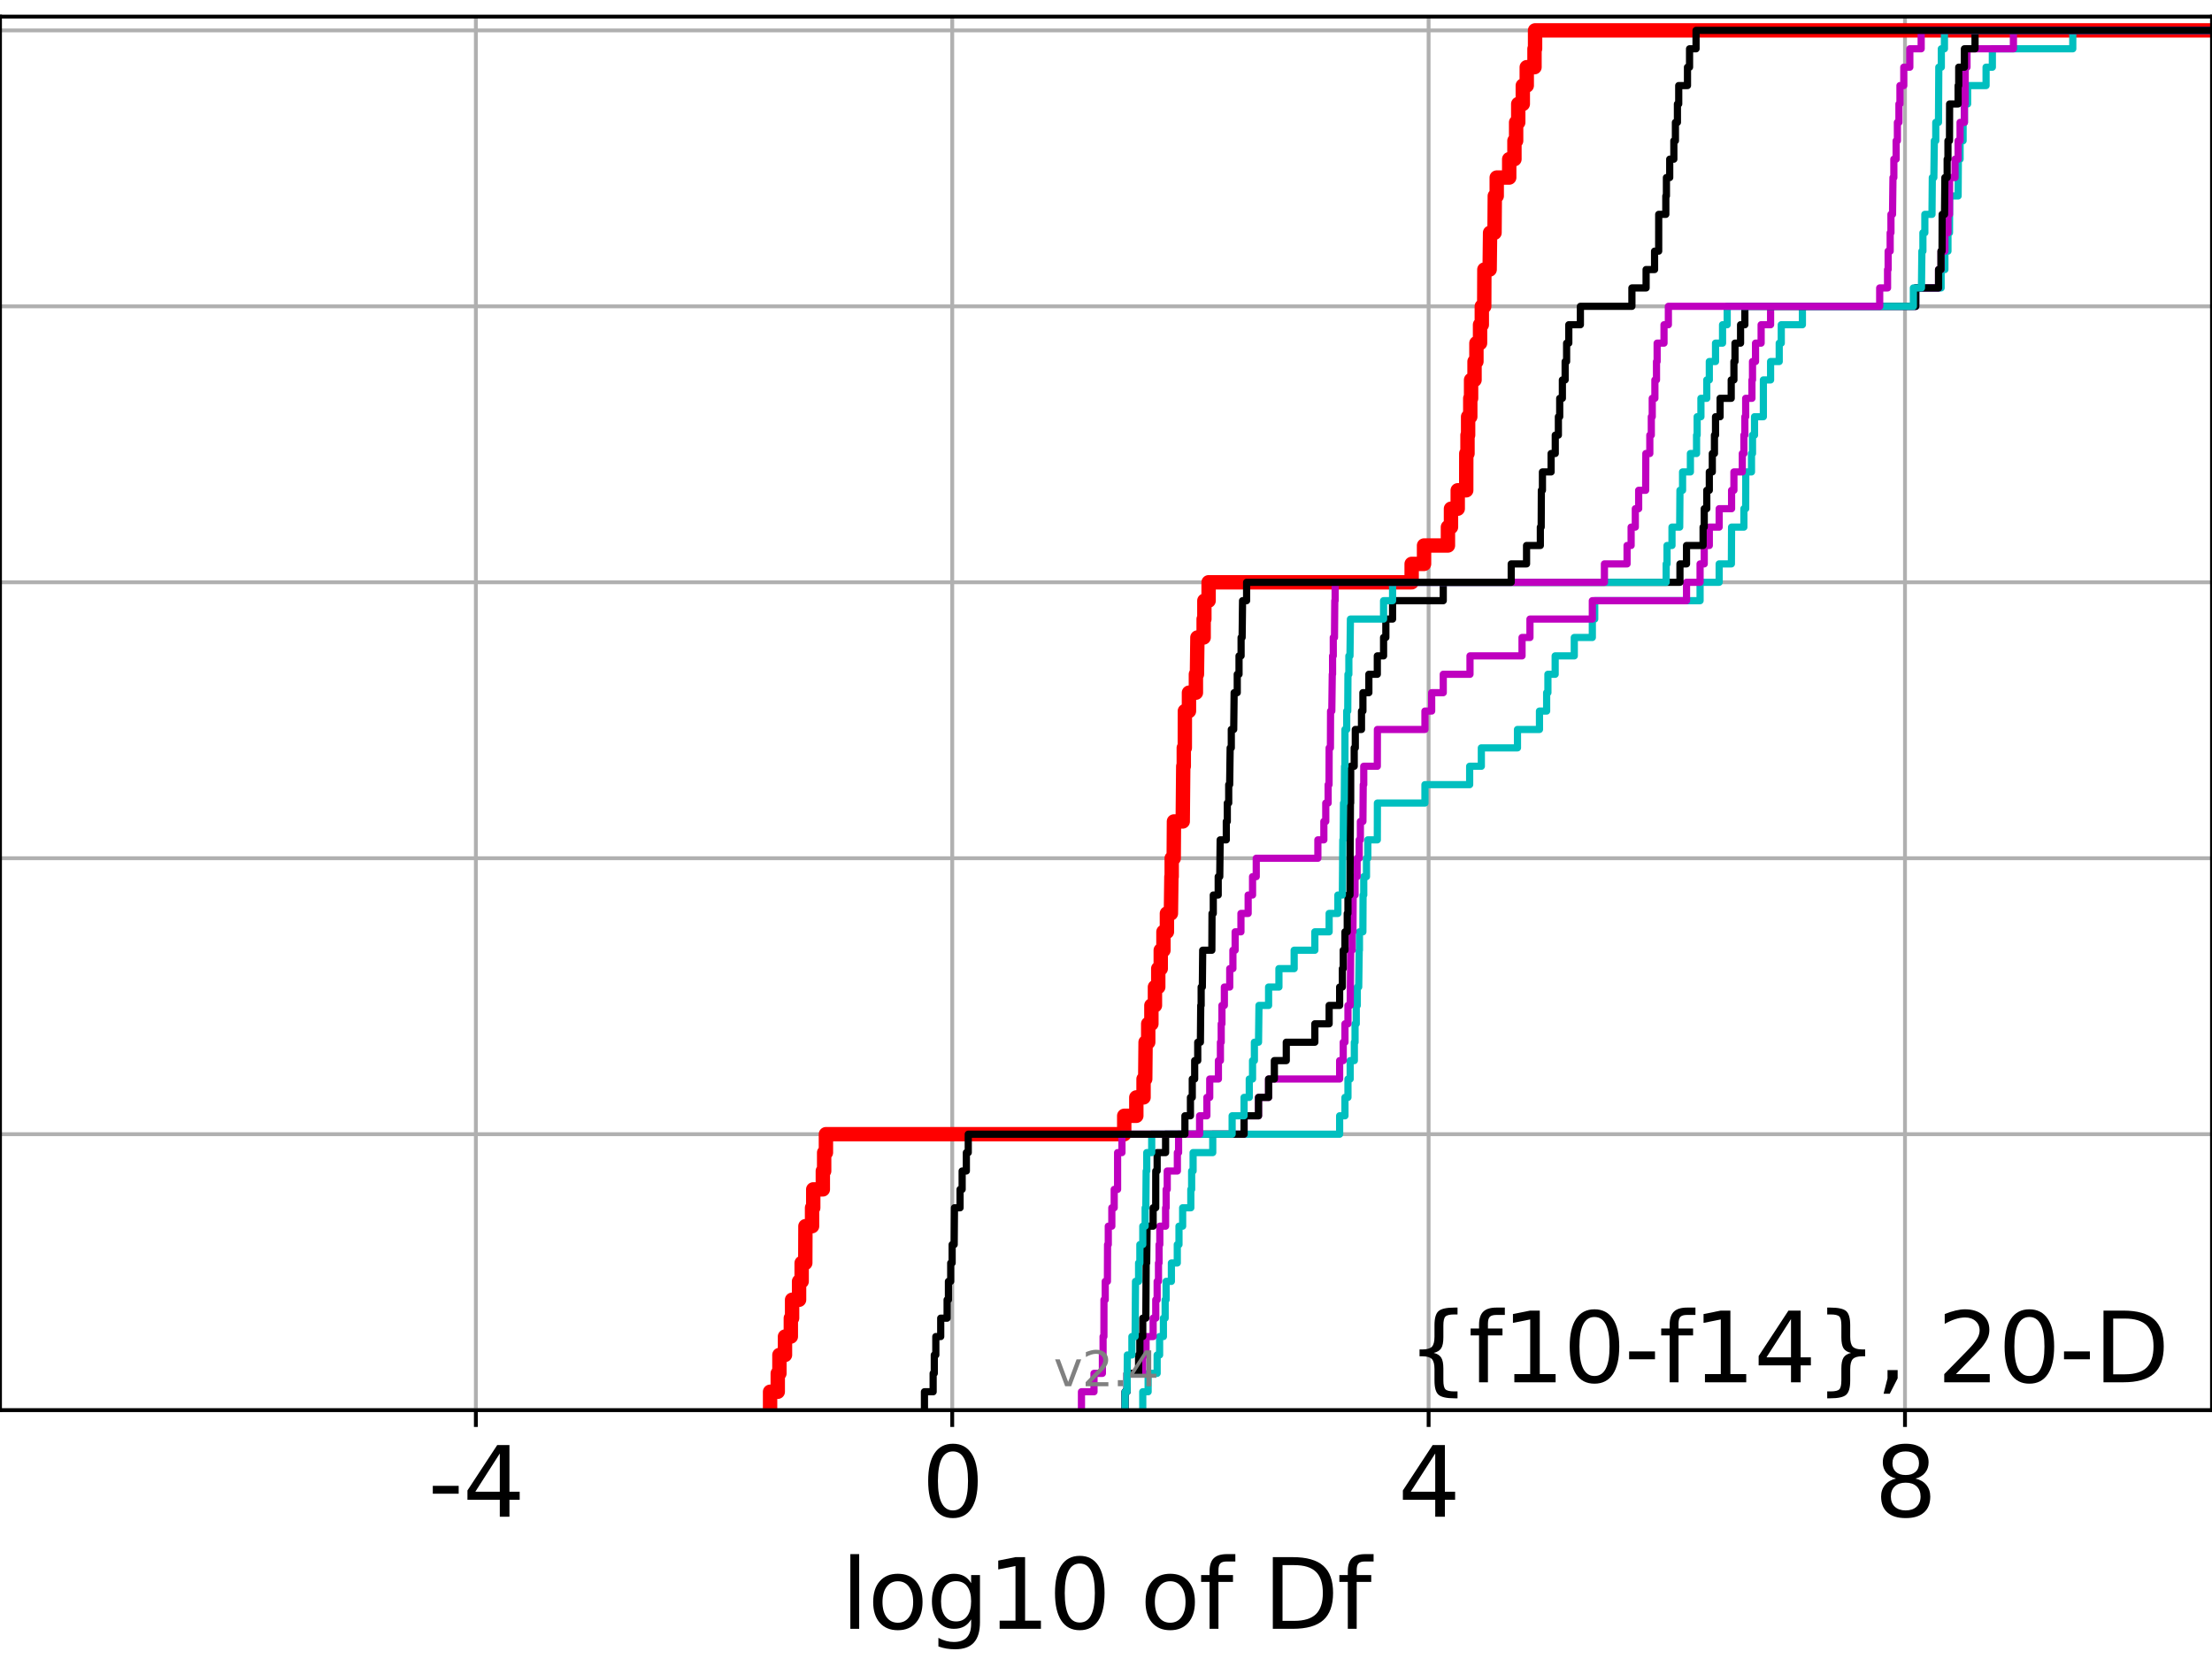 <?xml version="1.0" encoding="utf-8" standalone="no"?>
<!DOCTYPE svg PUBLIC "-//W3C//DTD SVG 1.1//EN"
  "http://www.w3.org/Graphics/SVG/1.1/DTD/svg11.dtd">
<svg height="345.6pt" version="1.1" viewBox="0 0 460.8 345.6" width="460.8pt" xmlns="http://www.w3.org/2000/svg" xmlns:xlink="http://www.w3.org/1999/xlink">
 <defs>
  <style type="text/css">*{stroke-linecap:butt;stroke-linejoin:round;}</style>
 </defs>
 <g id="figure_1">
  <g id="patch_1">
   <path d="M 0 345.6 
L 460.8 345.6 
L 460.8 0 
L 0 0 
z
" style="fill:#ffffff;"/>
  </g>
  <g id="axes_1">
   <g id="patch_2">
    <path d="M 0 293.76 
L 460.8 293.76 
L 460.8 3.456 
L 0 3.456 
z
" style="fill:#ffffff;"/>
   </g>
   <g id="matplotlib.axis_1">
    <g id="xtick_1">
     <g id="line2d_1">
      <path clip-path="url(#p0c414726b6)" d="M 99.131 293.76 
L 99.131 3.456 
" style="fill:none;stroke:#b0b0b0;stroke-linecap:square;stroke-width:0.8;"/>
     </g>
     <g id="line2d_2">
      <defs>
       <path d="M 0 0 
L 0 3.5 
" id="mf0cb915fa2" style="stroke:#000000;stroke-width:0.8;"/>
      </defs>
      <g>
       <use style="stroke:#000000;stroke-width:0.8;" x="99.131" xlink:href="#mf0cb915fa2" y="293.76"/>
      </g>
     </g>
     <g id="text_1">
      <!-- -4 -->
      <g transform="translate(89.16 315.957)scale(0.2 -0.2)">
       <defs>
        <path d="M 313 2009 
L 1997 2009 
L 1997 1497 
L 313 1497 
L 313 2009 
z
" id="DejaVuSans-2d" transform="scale(0.016)"/>
        <path d="M 2419 4116 
L 825 1625 
L 2419 1625 
L 2419 4116 
z
M 2253 4666 
L 3047 4666 
L 3047 1625 
L 3713 1625 
L 3713 1100 
L 3047 1100 
L 3047 0 
L 2419 0 
L 2419 1100 
L 313 1100 
L 313 1709 
L 2253 4666 
z
" id="DejaVuSans-34" transform="scale(0.016)"/>
       </defs>
       <use xlink:href="#DejaVuSans-2d"/>
       <use x="36.084" xlink:href="#DejaVuSans-34"/>
      </g>
     </g>
    </g>
    <g id="xtick_2">
     <g id="line2d_3">
      <path clip-path="url(#p0c414726b6)" d="M 198.368 293.76 
L 198.368 3.456 
" style="fill:none;stroke:#b0b0b0;stroke-linecap:square;stroke-width:0.8;"/>
     </g>
     <g id="line2d_4">
      <g>
       <use style="stroke:#000000;stroke-width:0.8;" x="198.368" xlink:href="#mf0cb915fa2" y="293.76"/>
      </g>
     </g>
     <g id="text_2">
      <!-- 0 -->
      <g transform="translate(192.006 315.957)scale(0.2 -0.2)">
       <defs>
        <path d="M 2034 4250 
Q 1547 4250 1301 3770 
Q 1056 3291 1056 2328 
Q 1056 1369 1301 889 
Q 1547 409 2034 409 
Q 2525 409 2770 889 
Q 3016 1369 3016 2328 
Q 3016 3291 2770 3770 
Q 2525 4250 2034 4250 
z
M 2034 4750 
Q 2819 4750 3233 4129 
Q 3647 3509 3647 2328 
Q 3647 1150 3233 529 
Q 2819 -91 2034 -91 
Q 1250 -91 836 529 
Q 422 1150 422 2328 
Q 422 3509 836 4129 
Q 1250 4750 2034 4750 
z
" id="DejaVuSans-30" transform="scale(0.016)"/>
       </defs>
       <use xlink:href="#DejaVuSans-30"/>
      </g>
     </g>
    </g>
    <g id="xtick_3">
     <g id="line2d_5">
      <path clip-path="url(#p0c414726b6)" d="M 297.606 293.76 
L 297.606 3.456 
" style="fill:none;stroke:#b0b0b0;stroke-linecap:square;stroke-width:0.8;"/>
     </g>
     <g id="line2d_6">
      <g>
       <use style="stroke:#000000;stroke-width:0.8;" x="297.606" xlink:href="#mf0cb915fa2" y="293.76"/>
      </g>
     </g>
     <g id="text_3">
      <!-- 4 -->
      <g transform="translate(291.244 315.957)scale(0.2 -0.2)">
       <use xlink:href="#DejaVuSans-34"/>
      </g>
     </g>
    </g>
    <g id="xtick_4">
     <g id="line2d_7">
      <path clip-path="url(#p0c414726b6)" d="M 396.844 293.76 
L 396.844 3.456 
" style="fill:none;stroke:#b0b0b0;stroke-linecap:square;stroke-width:0.8;"/>
     </g>
     <g id="line2d_8">
      <g>
       <use style="stroke:#000000;stroke-width:0.8;" x="396.844" xlink:href="#mf0cb915fa2" y="293.76"/>
      </g>
     </g>
     <g id="text_4">
      <!-- 8 -->
      <g transform="translate(390.481 315.957)scale(0.2 -0.2)">
       <defs>
        <path d="M 2034 2216 
Q 1584 2216 1326 1975 
Q 1069 1734 1069 1313 
Q 1069 891 1326 650 
Q 1584 409 2034 409 
Q 2484 409 2743 651 
Q 3003 894 3003 1313 
Q 3003 1734 2745 1975 
Q 2488 2216 2034 2216 
z
M 1403 2484 
Q 997 2584 770 2862 
Q 544 3141 544 3541 
Q 544 4100 942 4425 
Q 1341 4750 2034 4750 
Q 2731 4750 3128 4425 
Q 3525 4100 3525 3541 
Q 3525 3141 3298 2862 
Q 3072 2584 2669 2484 
Q 3125 2378 3379 2068 
Q 3634 1759 3634 1313 
Q 3634 634 3220 271 
Q 2806 -91 2034 -91 
Q 1263 -91 848 271 
Q 434 634 434 1313 
Q 434 1759 690 2068 
Q 947 2378 1403 2484 
z
M 1172 3481 
Q 1172 3119 1398 2916 
Q 1625 2713 2034 2713 
Q 2441 2713 2670 2916 
Q 2900 3119 2900 3481 
Q 2900 3844 2670 4047 
Q 2441 4250 2034 4250 
Q 1625 4250 1398 4047 
Q 1172 3844 1172 3481 
z
" id="DejaVuSans-38" transform="scale(0.016)"/>
       </defs>
       <use xlink:href="#DejaVuSans-38"/>
      </g>
     </g>
    </g>
    <g id="text_5">
     <!-- log10 of Df -->
     <g transform="translate(175.214 339.313)scale(0.2 -0.2)">
      <defs>
       <path d="M 603 4863 
L 1178 4863 
L 1178 0 
L 603 0 
L 603 4863 
z
" id="DejaVuSans-6c" transform="scale(0.016)"/>
       <path d="M 1959 3097 
Q 1497 3097 1228 2736 
Q 959 2375 959 1747 
Q 959 1119 1226 758 
Q 1494 397 1959 397 
Q 2419 397 2687 759 
Q 2956 1122 2956 1747 
Q 2956 2369 2687 2733 
Q 2419 3097 1959 3097 
z
M 1959 3584 
Q 2709 3584 3137 3096 
Q 3566 2609 3566 1747 
Q 3566 888 3137 398 
Q 2709 -91 1959 -91 
Q 1206 -91 779 398 
Q 353 888 353 1747 
Q 353 2609 779 3096 
Q 1206 3584 1959 3584 
z
" id="DejaVuSans-6f" transform="scale(0.016)"/>
       <path d="M 2906 1791 
Q 2906 2416 2648 2759 
Q 2391 3103 1925 3103 
Q 1463 3103 1205 2759 
Q 947 2416 947 1791 
Q 947 1169 1205 825 
Q 1463 481 1925 481 
Q 2391 481 2648 825 
Q 2906 1169 2906 1791 
z
M 3481 434 
Q 3481 -459 3084 -895 
Q 2688 -1331 1869 -1331 
Q 1566 -1331 1297 -1286 
Q 1028 -1241 775 -1147 
L 775 -588 
Q 1028 -725 1275 -790 
Q 1522 -856 1778 -856 
Q 2344 -856 2625 -561 
Q 2906 -266 2906 331 
L 2906 616 
Q 2728 306 2450 153 
Q 2172 0 1784 0 
Q 1141 0 747 490 
Q 353 981 353 1791 
Q 353 2603 747 3093 
Q 1141 3584 1784 3584 
Q 2172 3584 2450 3431 
Q 2728 3278 2906 2969 
L 2906 3500 
L 3481 3500 
L 3481 434 
z
" id="DejaVuSans-67" transform="scale(0.016)"/>
       <path d="M 794 531 
L 1825 531 
L 1825 4091 
L 703 3866 
L 703 4441 
L 1819 4666 
L 2450 4666 
L 2450 531 
L 3481 531 
L 3481 0 
L 794 0 
L 794 531 
z
" id="DejaVuSans-31" transform="scale(0.016)"/>
       <path id="DejaVuSans-20" transform="scale(0.016)"/>
       <path d="M 2375 4863 
L 2375 4384 
L 1825 4384 
Q 1516 4384 1395 4259 
Q 1275 4134 1275 3809 
L 1275 3500 
L 2222 3500 
L 2222 3053 
L 1275 3053 
L 1275 0 
L 697 0 
L 697 3053 
L 147 3053 
L 147 3500 
L 697 3500 
L 697 3744 
Q 697 4328 969 4595 
Q 1241 4863 1831 4863 
L 2375 4863 
z
" id="DejaVuSans-66" transform="scale(0.016)"/>
       <path d="M 1259 4147 
L 1259 519 
L 2022 519 
Q 2988 519 3436 956 
Q 3884 1394 3884 2338 
Q 3884 3275 3436 3711 
Q 2988 4147 2022 4147 
L 1259 4147 
z
M 628 4666 
L 1925 4666 
Q 3281 4666 3915 4102 
Q 4550 3538 4550 2338 
Q 4550 1131 3912 565 
Q 3275 0 1925 0 
L 628 0 
L 628 4666 
z
" id="DejaVuSans-44" transform="scale(0.016)"/>
      </defs>
      <use xlink:href="#DejaVuSans-6c"/>
      <use x="27.783" xlink:href="#DejaVuSans-6f"/>
      <use x="88.965" xlink:href="#DejaVuSans-67"/>
      <use x="152.441" xlink:href="#DejaVuSans-31"/>
      <use x="216.064" xlink:href="#DejaVuSans-30"/>
      <use x="279.688" xlink:href="#DejaVuSans-20"/>
      <use x="311.475" xlink:href="#DejaVuSans-6f"/>
      <use x="372.656" xlink:href="#DejaVuSans-66"/>
      <use x="407.861" xlink:href="#DejaVuSans-20"/>
      <use x="439.648" xlink:href="#DejaVuSans-44"/>
      <use x="516.65" xlink:href="#DejaVuSans-66"/>
     </g>
    </g>
   </g>
   <g id="matplotlib.axis_2">
    <g id="ytick_1">
     <g id="line2d_9">
      <path clip-path="url(#p0c414726b6)" d="M 0 293.76 
L 460.8 293.76 
" style="fill:none;stroke:#b0b0b0;stroke-linecap:square;stroke-width:0.8;"/>
     </g>
     <g id="line2d_10">
      <defs>
       <path d="M 0 0 
L -3.5 0 
" id="mbfe90aaa74" style="stroke:#000000;stroke-width:0.8;"/>
      </defs>
      <g>
       <use style="stroke:#000000;stroke-width:0.8;" x="0" xlink:href="#mbfe90aaa74" y="293.76"/>
      </g>
     </g>
    </g>
    <g id="ytick_2">
     <g id="line2d_11">
      <path clip-path="url(#p0c414726b6)" d="M 0 236.274 
L 460.8 236.274 
" style="fill:none;stroke:#b0b0b0;stroke-linecap:square;stroke-width:0.8;"/>
     </g>
     <g id="line2d_12">
      <g>
       <use style="stroke:#000000;stroke-width:0.8;" x="0" xlink:href="#mbfe90aaa74" y="236.274"/>
      </g>
     </g>
    </g>
    <g id="ytick_3">
     <g id="line2d_13">
      <path clip-path="url(#p0c414726b6)" d="M 0 178.788 
L 460.8 178.788 
" style="fill:none;stroke:#b0b0b0;stroke-linecap:square;stroke-width:0.8;"/>
     </g>
     <g id="line2d_14">
      <g>
       <use style="stroke:#000000;stroke-width:0.8;" x="0" xlink:href="#mbfe90aaa74" y="178.788"/>
      </g>
     </g>
    </g>
    <g id="ytick_4">
     <g id="line2d_15">
      <path clip-path="url(#p0c414726b6)" d="M 0 121.302 
L 460.8 121.302 
" style="fill:none;stroke:#b0b0b0;stroke-linecap:square;stroke-width:0.8;"/>
     </g>
     <g id="line2d_16">
      <g>
       <use style="stroke:#000000;stroke-width:0.8;" x="0" xlink:href="#mbfe90aaa74" y="121.302"/>
      </g>
     </g>
    </g>
    <g id="ytick_5">
     <g id="line2d_17">
      <path clip-path="url(#p0c414726b6)" d="M 0 63.816 
L 460.8 63.816 
" style="fill:none;stroke:#b0b0b0;stroke-linecap:square;stroke-width:0.8;"/>
     </g>
     <g id="line2d_18">
      <g>
       <use style="stroke:#000000;stroke-width:0.8;" x="0" xlink:href="#mbfe90aaa74" y="63.816"/>
      </g>
     </g>
    </g>
    <g id="ytick_6">
     <g id="line2d_19">
      <path clip-path="url(#p0c414726b6)" d="M 0 6.33 
L 460.8 6.33 
" style="fill:none;stroke:#b0b0b0;stroke-linecap:square;stroke-width:0.8;"/>
     </g>
     <g id="line2d_20">
      <g>
       <use style="stroke:#000000;stroke-width:0.8;" x="0" xlink:href="#mbfe90aaa74" y="6.33"/>
      </g>
     </g>
    </g>
   </g>
   <g id="line2d_21">
    <path clip-path="url(#p0c414726b6)" d="M 160.422 293.76 
L 160.422 289.928 
L 162.021 289.928 
L 162.021 286.095 
L 162.368 286.095 
L 162.368 282.263 
L 163.528 282.263 
L 163.528 278.43 
L 164.745 278.43 
L 164.745 274.598 
L 165.006 274.598 
L 165.006 270.766 
L 166.461 270.766 
L 166.461 266.933 
L 166.999 266.933 
L 166.999 263.101 
L 167.754 263.101 
L 167.786 255.436 
L 169.166 255.436 
L 169.166 251.604 
L 169.412 251.604 
L 169.412 247.771 
L 171.412 247.771 
L 171.412 243.939 
L 171.687 243.939 
L 171.687 240.106 
L 172.055 240.106 
L 172.055 236.274 
L 234.198 236.274 
L 234.198 232.442 
L 236.715 232.442 
L 236.715 228.609 
L 238.222 228.609 
L 238.222 224.777 
L 238.572 224.777 
L 238.647 217.112 
L 239.195 217.112 
L 239.195 213.28 
L 239.856 213.28 
L 239.856 209.447 
L 240.597 209.447 
L 240.597 205.615 
L 241.285 205.615 
L 241.285 201.782 
L 241.804 201.782 
L 241.804 197.95 
L 242.367 197.95 
L 242.367 194.118 
L 243.09 194.118 
L 243.09 190.285 
L 243.922 190.285 
L 244.023 182.621 
L 244.085 182.621 
L 244.085 178.788 
L 244.506 178.788 
L 244.555 171.123 
L 246.385 171.123 
L 246.493 159.626 
L 246.603 159.626 
L 246.603 155.794 
L 246.819 155.794 
L 246.831 148.129 
L 247.682 148.129 
L 247.682 144.297 
L 249.128 144.297 
L 249.128 140.464 
L 249.345 140.464 
L 249.442 132.799 
L 250.742 132.799 
L 250.742 128.967 
L 250.892 128.967 
L 250.892 125.135 
L 251.775 125.135 
L 251.775 121.302 
L 294.073 121.302 
L 294.073 117.47 
L 296.655 117.47 
L 296.655 113.637 
L 301.632 113.637 
L 301.632 109.805 
L 302.266 109.805 
L 302.266 105.973 
L 303.671 105.973 
L 303.671 102.14 
L 305.44 102.14 
L 305.453 94.475 
L 305.707 94.475 
L 305.707 90.643 
L 305.835 90.643 
L 305.835 86.811 
L 306.284 86.811 
L 306.284 82.978 
L 306.452 82.978 
L 306.452 79.146 
L 307.173 79.146 
L 307.173 75.313 
L 307.565 75.313 
L 307.565 71.481 
L 308.32 71.481 
L 308.32 67.649 
L 308.688 67.649 
L 308.688 63.816 
L 309.191 63.816 
L 309.221 56.151 
L 310.321 56.151 
L 310.411 48.487 
L 311.337 48.487 
L 311.394 40.822 
L 311.795 40.822 
L 311.795 36.989 
L 314.395 36.989 
L 314.395 33.157 
L 315.485 33.157 
L 315.485 29.325 
L 315.837 29.325 
L 315.837 25.492 
L 316.277 25.492 
L 316.277 21.66 
L 317.227 21.66 
L 317.227 17.827 
L 318.05 17.827 
L 318.05 13.995 
L 319.664 13.995 
L 319.664 10.163 
L 319.784 10.163 
L 319.784 6.33 
L 319.784 6.33 
L 460.8 6.33 
L 460.8 6.33 
" style="fill:none;stroke:#ff0000;stroke-linecap:square;stroke-width:3;"/>
   </g>
   <g id="line2d_22">
    <path clip-path="url(#p0c414726b6)" d="M 238.056 293.76 
L 238.056 289.928 
L 239.178 289.928 
L 239.178 286.095 
L 241.055 286.095 
L 241.055 282.263 
L 241.568 282.263 
L 241.568 278.43 
L 242.358 278.43 
L 242.358 274.598 
L 242.725 274.598 
L 242.725 270.766 
L 242.924 270.766 
L 242.924 266.933 
L 244.022 266.933 
L 244.022 263.101 
L 245.25 263.101 
L 245.25 259.268 
L 245.604 259.268 
L 245.604 255.436 
L 246.366 255.436 
L 246.366 251.604 
L 248.069 251.604 
L 248.069 247.771 
L 248.241 247.771 
L 248.241 243.939 
L 248.544 243.939 
L 248.544 240.106 
L 252.637 240.106 
L 252.637 236.274 
L 279.071 236.274 
L 279.071 232.442 
L 280.181 232.442 
L 280.181 228.609 
L 280.804 228.609 
L 280.804 224.777 
L 281.269 224.777 
L 281.269 220.944 
L 282.134 220.944 
L 282.134 217.112 
L 282.281 217.112 
L 282.281 213.28 
L 282.533 213.28 
L 282.533 209.447 
L 282.747 209.447 
L 282.747 205.615 
L 283.042 205.615 
L 283.148 197.95 
L 283.197 197.95 
L 283.197 194.118 
L 283.912 194.118 
L 283.951 186.453 
L 284.094 186.453 
L 284.094 182.621 
L 284.663 182.621 
L 284.663 178.788 
L 284.939 178.788 
L 284.939 174.956 
L 286.92 174.956 
L 286.938 167.291 
L 296.842 167.291 
L 296.842 163.459 
L 306.156 163.459 
L 306.156 159.626 
L 308.59 159.626 
L 308.59 155.794 
L 316.118 155.794 
L 316.118 151.961 
L 320.7 151.961 
L 320.7 148.129 
L 322.194 148.129 
L 322.194 144.297 
L 322.458 144.297 
L 322.458 140.464 
L 323.97 140.464 
L 323.97 136.632 
L 327.951 136.632 
L 327.951 132.799 
L 331.711 132.799 
L 331.711 128.967 
L 332.21 128.967 
L 332.21 125.135 
L 354.157 125.135 
L 354.157 121.302 
L 358.134 121.302 
L 358.134 117.47 
L 360.681 117.47 
L 360.72 109.805 
L 363.284 109.805 
L 363.284 105.973 
L 363.657 105.973 
L 363.68 98.308 
L 364.867 98.308 
L 364.867 94.475 
L 365.079 94.475 
L 365.079 90.643 
L 365.5 90.643 
L 365.5 86.811 
L 367.339 86.811 
L 367.345 79.146 
L 368.845 79.146 
L 368.845 75.313 
L 370.644 75.313 
L 370.644 71.481 
L 371.072 71.481 
L 371.072 67.649 
L 375.472 67.649 
L 375.472 63.816 
L 399.078 63.816 
L 399.078 59.984 
L 404.37 59.984 
L 404.37 56.151 
L 405.154 56.151 
L 405.154 52.319 
L 405.795 52.319 
L 405.795 48.487 
L 406.115 48.487 
L 406.14 40.822 
L 407.91 40.822 
L 407.959 33.157 
L 408.321 33.157 
L 408.321 29.325 
L 408.946 29.325 
L 408.946 25.492 
L 409.223 25.492 
L 409.223 21.66 
L 409.888 21.66 
L 409.888 17.827 
L 413.736 17.827 
L 413.736 13.995 
L 415.044 13.995 
L 415.044 10.163 
L 431.796 10.163 
L 431.796 6.33 
L 431.796 6.33 
L 460.8 6.33 
L 460.8 6.33 
" style="fill:none;stroke:#00bfbf;stroke-linecap:square;stroke-width:1.5;"/>
   </g>
   <g id="line2d_23">
    <path clip-path="url(#p0c414726b6)" d="M 234.369 293.76 
L 234.369 289.928 
L 234.788 289.928 
L 234.788 286.095 
L 238.056 286.095 
L 238.056 282.263 
L 238.743 282.263 
L 238.743 278.43 
L 240.217 278.43 
L 240.217 274.598 
L 240.766 274.598 
L 240.766 270.766 
L 241.055 270.766 
L 241.055 266.933 
L 241.333 266.933 
L 241.333 263.101 
L 241.455 263.101 
L 241.455 259.268 
L 241.61 259.268 
L 241.61 255.436 
L 242.815 255.436 
L 242.815 251.604 
L 242.927 251.604 
L 242.927 247.771 
L 243.157 247.771 
L 243.157 243.939 
L 245.266 243.939 
L 245.266 240.106 
L 245.522 240.106 
L 245.522 236.274 
L 259.161 236.274 
L 259.161 232.442 
L 262.173 232.442 
L 262.173 228.609 
L 264.271 228.609 
L 264.271 224.777 
L 279.071 224.777 
L 279.071 220.944 
L 279.817 220.944 
L 279.817 217.112 
L 280.181 217.112 
L 280.181 213.28 
L 280.804 213.28 
L 280.804 209.447 
L 281.269 209.447 
L 281.377 197.95 
L 281.676 197.95 
L 281.676 194.118 
L 281.842 194.118 
L 281.894 186.453 
L 282.281 186.453 
L 282.281 182.621 
L 282.709 182.621 
L 282.709 178.788 
L 283.148 178.788 
L 283.148 174.956 
L 283.391 174.956 
L 283.391 171.123 
L 283.92 171.123 
L 283.985 163.459 
L 284.094 163.459 
L 284.094 159.626 
L 286.92 159.626 
L 286.938 151.961 
L 296.842 151.961 
L 296.842 148.129 
L 298.242 148.129 
L 298.242 144.297 
L 300.657 144.297 
L 300.657 140.464 
L 306.227 140.464 
L 306.227 136.632 
L 317.068 136.632 
L 317.068 132.799 
L 318.718 132.799 
L 318.718 128.967 
L 331.711 128.967 
L 331.711 125.135 
L 351.335 125.135 
L 351.335 121.302 
L 354.157 121.302 
L 354.157 117.47 
L 355.024 117.47 
L 355.024 113.637 
L 356.082 113.637 
L 356.082 109.805 
L 358.134 109.805 
L 358.134 105.973 
L 360.72 105.973 
L 360.72 102.14 
L 361.207 102.14 
L 361.207 98.308 
L 362.954 98.308 
L 362.954 94.475 
L 363.284 94.475 
L 363.284 90.643 
L 363.487 90.643 
L 363.487 86.811 
L 363.657 86.811 
L 363.657 82.978 
L 364.96 82.978 
L 364.96 79.146 
L 365.079 79.146 
L 365.079 75.313 
L 365.708 75.313 
L 365.708 71.481 
L 366.875 71.481 
L 366.875 67.649 
L 368.845 67.649 
L 368.845 63.816 
L 399.078 63.816 
L 399.078 59.984 
L 403.837 59.984 
L 403.837 56.151 
L 404.37 56.151 
L 404.37 52.319 
L 405.154 52.319 
L 405.154 48.487 
L 405.795 48.487 
L 405.795 44.654 
L 406.115 44.654 
L 406.14 36.989 
L 407.27 36.989 
L 407.27 33.157 
L 407.91 33.157 
L 407.91 29.325 
L 408.321 29.325 
L 408.321 25.492 
L 409.223 25.492 
L 409.223 21.66 
L 409.372 21.66 
L 409.391 13.995 
L 409.761 13.995 
L 409.761 10.163 
L 419.43 10.163 
L 419.43 6.33 
L 419.43 6.33 
L 460.8 6.33 
L 460.8 6.33 
" style="fill:none;stroke:#bf00bf;stroke-linecap:square;stroke-width:1.5;"/>
   </g>
   <g id="line2d_24">
    <path clip-path="url(#p0c414726b6)" d="M 234.369 293.76 
L 234.369 289.928 
L 234.788 289.928 
L 234.788 286.095 
L 237.189 286.095 
L 237.189 282.263 
L 237.455 282.263 
L 237.455 278.43 
L 238.056 278.43 
L 238.056 274.598 
L 238.698 274.598 
L 238.767 263.101 
L 238.872 263.101 
L 238.961 255.436 
L 240.217 255.436 
L 240.217 251.604 
L 240.756 251.604 
L 240.766 243.939 
L 241.055 243.939 
L 241.055 240.106 
L 242.815 240.106 
L 242.815 236.274 
L 259.161 236.274 
L 259.161 232.442 
L 262.173 232.442 
L 262.173 228.609 
L 264.271 228.609 
L 264.271 224.777 
L 265.473 224.777 
L 265.473 220.944 
L 267.956 220.944 
L 267.956 217.112 
L 273.906 217.112 
L 273.906 213.28 
L 276.884 213.28 
L 276.884 209.447 
L 279.071 209.447 
L 279.071 205.615 
L 279.637 205.615 
L 279.637 201.782 
L 279.817 201.782 
L 279.817 197.95 
L 280.181 197.95 
L 280.181 194.118 
L 280.655 194.118 
L 280.655 190.285 
L 280.804 190.285 
L 280.804 186.453 
L 281.226 186.453 
L 281.317 167.291 
L 281.372 167.291 
L 281.377 159.626 
L 282.106 159.626 
L 282.106 155.794 
L 282.334 155.794 
L 282.334 151.961 
L 283.624 151.961 
L 283.624 148.129 
L 283.92 148.129 
L 283.92 144.297 
L 285.16 144.297 
L 285.16 140.464 
L 286.92 140.464 
L 286.92 136.632 
L 288.224 136.632 
L 288.224 132.799 
L 288.698 132.799 
L 288.698 128.967 
L 290.098 128.967 
L 290.098 125.135 
L 300.657 125.135 
L 300.657 121.302 
L 349.965 121.302 
L 349.965 117.47 
L 351.335 117.47 
L 351.335 113.637 
L 354.784 113.637 
L 354.784 109.805 
L 355.024 109.805 
L 355.024 105.973 
L 355.551 105.973 
L 355.551 102.14 
L 356.082 102.14 
L 356.082 98.308 
L 356.706 98.308 
L 356.706 94.475 
L 357.152 94.475 
L 357.152 90.643 
L 357.374 90.643 
L 357.374 86.811 
L 358.327 86.811 
L 358.327 82.978 
L 360.644 82.978 
L 360.644 79.146 
L 361.207 79.146 
L 361.207 75.313 
L 361.431 75.313 
L 361.431 71.481 
L 362.591 71.481 
L 362.591 67.649 
L 363.487 67.649 
L 363.487 63.816 
L 399.078 63.816 
L 399.078 59.984 
L 403.837 59.984 
L 403.837 56.151 
L 404.337 56.151 
L 404.337 52.319 
L 404.565 52.319 
L 404.589 44.654 
L 405.083 44.654 
L 405.154 36.989 
L 405.63 36.989 
L 405.63 33.157 
L 405.795 33.157 
L 405.795 29.325 
L 406.115 29.325 
L 406.14 21.66 
L 407.91 21.66 
L 407.91 17.827 
L 408.039 17.827 
L 408.039 13.995 
L 409.223 13.995 
L 409.223 10.163 
L 411.436 10.163 
L 411.436 6.33 
L 411.436 6.33 
L 460.8 6.33 
L 460.8 6.33 
" style="fill:none;stroke:#000000;stroke-linecap:square;stroke-width:1.5;"/>
   </g>
   <g id="line2d_25">
    <path clip-path="url(#p0c414726b6)" d="M 234.369 293.76 
L 234.369 289.928 
L 234.788 289.928 
L 234.849 282.263 
L 235.795 282.263 
L 235.795 278.43 
L 236.466 278.43 
L 236.548 266.933 
L 237.189 266.933 
L 237.189 263.101 
L 237.455 263.101 
L 237.455 259.268 
L 238.064 259.268 
L 238.064 255.436 
L 238.557 255.436 
L 238.557 251.604 
L 238.698 251.604 
L 238.767 243.939 
L 238.89 243.939 
L 238.89 240.106 
L 239.922 240.106 
L 239.922 236.274 
L 256.676 236.274 
L 256.676 232.442 
L 259.161 232.442 
L 259.161 228.609 
L 260.245 228.609 
L 260.245 224.777 
L 260.929 224.777 
L 260.929 220.944 
L 261.314 220.944 
L 261.314 217.112 
L 262.173 217.112 
L 262.269 209.447 
L 264.271 209.447 
L 264.271 205.615 
L 266.425 205.615 
L 266.425 201.782 
L 269.598 201.782 
L 269.598 197.95 
L 273.906 197.95 
L 273.906 194.118 
L 276.884 194.118 
L 276.884 190.285 
L 278.706 190.285 
L 278.706 186.453 
L 279.637 186.453 
L 279.732 174.956 
L 279.817 174.956 
L 279.877 167.291 
L 280.033 167.291 
L 280.09 159.626 
L 280.179 159.626 
L 280.181 151.961 
L 280.544 151.961 
L 280.544 148.129 
L 280.761 148.129 
L 280.804 140.464 
L 280.993 140.464 
L 280.993 136.632 
L 281.226 136.632 
L 281.317 128.967 
L 288.224 128.967 
L 288.224 125.135 
L 290.098 125.135 
L 290.098 121.302 
L 347.094 121.302 
L 347.094 117.47 
L 347.275 117.47 
L 347.275 113.637 
L 348.306 113.637 
L 348.306 109.805 
L 349.91 109.805 
L 349.965 102.14 
L 350.509 102.14 
L 350.509 98.308 
L 352.141 98.308 
L 352.141 94.475 
L 353.424 94.475 
L 353.424 90.643 
L 353.549 90.643 
L 353.549 86.811 
L 354.334 86.811 
L 354.334 82.978 
L 355.551 82.978 
L 355.551 79.146 
L 356.082 79.146 
L 356.082 75.313 
L 357.374 75.313 
L 357.374 71.481 
L 358.838 71.481 
L 358.838 67.649 
L 359.805 67.649 
L 359.805 63.816 
L 398.591 63.816 
L 398.591 59.984 
L 400.275 59.984 
L 400.363 52.319 
L 400.578 52.319 
L 400.578 48.487 
L 400.98 48.487 
L 400.98 44.654 
L 402.469 44.654 
L 402.536 36.989 
L 402.856 36.989 
L 402.956 29.325 
L 403.257 29.325 
L 403.257 25.492 
L 403.823 25.492 
L 403.889 13.995 
L 404.414 13.995 
L 404.414 10.163 
L 405.061 10.163 
L 405.061 6.33 
L 405.061 6.33 
L 460.8 6.33 
L 460.8 6.33 
" style="fill:none;stroke:#00bfbf;stroke-linecap:square;stroke-width:1.5;"/>
   </g>
   <g id="line2d_26">
    <path clip-path="url(#p0c414726b6)" d="M 225.289 293.76 
L 225.289 289.928 
L 227.901 289.928 
L 227.901 286.095 
L 229.649 286.095 
L 229.649 282.263 
L 229.79 282.263 
L 229.79 278.43 
L 229.966 278.43 
L 229.977 270.766 
L 230.24 270.766 
L 230.24 266.933 
L 230.695 266.933 
L 230.725 259.268 
L 230.876 259.268 
L 230.876 255.436 
L 231.614 255.436 
L 231.614 251.604 
L 232.11 251.604 
L 232.11 247.771 
L 232.814 247.771 
L 232.817 240.106 
L 233.725 240.106 
L 233.725 236.274 
L 249.898 236.274 
L 249.898 232.442 
L 251.414 232.442 
L 251.414 228.609 
L 252.009 228.609 
L 252.009 224.777 
L 253.817 224.777 
L 253.817 220.944 
L 254.235 220.944 
L 254.235 217.112 
L 254.401 217.112 
L 254.401 213.28 
L 254.552 213.28 
L 254.552 209.447 
L 255.058 209.447 
L 255.058 205.615 
L 256.175 205.615 
L 256.175 201.782 
L 256.837 201.782 
L 256.837 197.95 
L 257.303 197.95 
L 257.303 194.118 
L 258.512 194.118 
L 258.512 190.285 
L 260.013 190.285 
L 260.013 186.453 
L 260.929 186.453 
L 260.929 182.621 
L 261.699 182.621 
L 261.699 178.788 
L 274.536 178.788 
L 274.536 174.956 
L 275.784 174.956 
L 275.784 171.123 
L 276.181 171.123 
L 276.181 167.291 
L 276.675 167.291 
L 276.675 163.459 
L 276.866 163.459 
L 276.886 155.794 
L 277.152 155.794 
L 277.179 148.129 
L 277.44 148.129 
L 277.536 140.464 
L 277.598 140.464 
L 277.598 136.632 
L 277.745 136.632 
L 277.745 132.799 
L 277.997 132.799 
L 278.058 125.135 
L 278.135 125.135 
L 278.135 121.302 
L 334.23 121.302 
L 334.23 117.47 
L 338.947 117.47 
L 338.947 113.637 
L 339.793 113.637 
L 339.793 109.805 
L 340.666 109.805 
L 340.666 105.973 
L 341.364 105.973 
L 341.364 102.14 
L 342.821 102.14 
L 342.859 94.475 
L 343.687 94.475 
L 343.687 90.643 
L 343.998 90.643 
L 343.998 86.811 
L 344.193 86.811 
L 344.193 82.978 
L 344.743 82.978 
L 344.743 79.146 
L 345.079 79.146 
L 345.079 75.313 
L 345.211 75.313 
L 345.211 71.481 
L 346.644 71.481 
L 346.644 67.649 
L 347.553 67.649 
L 347.553 63.816 
L 391.574 63.816 
L 391.574 59.984 
L 393.212 59.984 
L 393.212 56.151 
L 393.334 56.151 
L 393.334 52.319 
L 393.758 52.319 
L 393.758 48.487 
L 393.92 48.487 
L 393.92 44.654 
L 394.248 44.654 
L 394.341 36.989 
L 394.524 36.989 
L 394.524 33.157 
L 394.998 33.157 
L 394.998 29.325 
L 395.262 29.325 
L 395.262 25.492 
L 395.583 25.492 
L 395.583 21.66 
L 395.797 21.66 
L 395.797 17.827 
L 396.593 17.827 
L 396.593 13.995 
L 397.851 13.995 
L 397.851 10.163 
L 400.216 10.163 
L 400.216 6.33 
L 400.216 6.33 
L 460.8 6.33 
L 460.8 6.33 
" style="fill:none;stroke:#bf00bf;stroke-linecap:square;stroke-width:1.5;"/>
   </g>
   <g id="line2d_27">
    <path clip-path="url(#p0c414726b6)" d="M 192.58 293.76 
L 192.58 289.928 
L 194.39 289.928 
L 194.39 286.095 
L 194.63 286.095 
L 194.63 282.263 
L 194.949 282.263 
L 194.949 278.43 
L 195.968 278.43 
L 195.968 274.598 
L 197.301 274.598 
L 197.301 270.766 
L 197.576 270.766 
L 197.576 266.933 
L 198.052 266.933 
L 198.052 263.101 
L 198.349 263.101 
L 198.349 259.268 
L 198.774 259.268 
L 198.833 251.604 
L 200 251.604 
L 200 247.771 
L 200.432 247.771 
L 200.432 243.939 
L 201.309 243.939 
L 201.309 240.106 
L 201.706 240.106 
L 201.706 236.274 
L 246.84 236.274 
L 246.84 232.442 
L 247.99 232.442 
L 247.99 228.609 
L 248.371 228.609 
L 248.371 224.777 
L 248.873 224.777 
L 248.873 220.944 
L 249.51 220.944 
L 249.51 217.112 
L 250.067 217.112 
L 250.135 209.447 
L 250.223 209.447 
L 250.223 205.615 
L 250.471 205.615 
L 250.544 197.95 
L 252.451 197.95 
L 252.486 190.285 
L 252.749 190.285 
L 252.749 186.453 
L 253.774 186.453 
L 253.774 182.621 
L 254.098 182.621 
L 254.182 174.956 
L 255.461 174.956 
L 255.461 171.123 
L 255.67 171.123 
L 255.67 167.291 
L 255.963 167.291 
L 255.963 163.459 
L 256.161 163.459 
L 256.264 155.794 
L 256.502 155.794 
L 256.502 151.961 
L 257.005 151.961 
L 257.093 144.297 
L 257.742 144.297 
L 257.742 140.464 
L 258.112 140.464 
L 258.112 136.632 
L 258.542 136.632 
L 258.542 132.799 
L 258.758 132.799 
L 258.847 125.135 
L 259.69 125.135 
L 259.69 121.302 
L 314.815 121.302 
L 314.815 117.47 
L 318.009 117.47 
L 318.009 113.637 
L 320.882 113.637 
L 320.882 109.805 
L 321.057 109.805 
L 321.092 102.14 
L 321.318 102.14 
L 321.318 98.308 
L 323.125 98.308 
L 323.125 94.475 
L 323.99 94.475 
L 323.99 90.643 
L 324.639 90.643 
L 324.639 86.811 
L 324.916 86.811 
L 324.916 82.978 
L 325.472 82.978 
L 325.472 79.146 
L 326.047 79.146 
L 326.047 75.313 
L 326.354 75.313 
L 326.354 71.481 
L 326.81 71.481 
L 326.81 67.649 
L 329.224 67.649 
L 329.224 63.816 
L 339.956 63.816 
L 339.956 59.984 
L 342.912 59.984 
L 342.912 56.151 
L 344.676 56.151 
L 344.676 52.319 
L 345.535 52.319 
L 345.54 44.654 
L 347.02 44.654 
L 347.02 40.822 
L 347.146 40.822 
L 347.146 36.989 
L 347.832 36.989 
L 347.832 33.157 
L 348.693 33.157 
L 348.693 29.325 
L 349.019 29.325 
L 349.019 25.492 
L 349.439 25.492 
L 349.439 21.66 
L 349.709 21.66 
L 349.709 17.827 
L 351.535 17.827 
L 351.535 13.995 
L 351.965 13.995 
L 351.965 10.163 
L 353.318 10.163 
L 353.318 6.33 
L 353.318 6.33 
L 460.8 6.33 
L 460.8 6.33 
" style="fill:none;stroke:#000000;stroke-linecap:square;stroke-width:1.5;"/>
   </g>
   <g id="patch_3">
    <path d="M 0 293.76 
L 0 3.456 
" style="fill:none;stroke:#000000;stroke-linecap:square;stroke-linejoin:miter;stroke-width:0.8;"/>
   </g>
   <g id="patch_4">
    <path d="M 460.8 293.76 
L 460.8 3.456 
" style="fill:none;stroke:#000000;stroke-linecap:square;stroke-linejoin:miter;stroke-width:0.8;"/>
   </g>
   <g id="patch_5">
    <path d="M 0 293.76 
L 460.8 293.76 
" style="fill:none;stroke:#000000;stroke-linecap:square;stroke-linejoin:miter;stroke-width:0.8;"/>
   </g>
   <g id="patch_6">
    <path d="M 0 3.456 
L 460.8 3.456 
" style="fill:none;stroke:#000000;stroke-linecap:square;stroke-linejoin:miter;stroke-width:0.8;"/>
   </g>
   <g id="text_6">
    <!-- {f10-f14}, 20-D -->
    <g transform="translate(293.159 287.954)scale(0.2 -0.2)">
     <defs>
      <path d="M 3272 -594 
L 3272 -1044 
L 3078 -1044 
Q 2300 -1044 2036 -812 
Q 1772 -581 1772 109 
L 1772 856 
Q 1772 1328 1603 1509 
Q 1434 1691 991 1691 
L 800 1691 
L 800 2138 
L 991 2138 
Q 1438 2138 1605 2317 
Q 1772 2497 1772 2963 
L 1772 3713 
Q 1772 4403 2036 4633 
Q 2300 4863 3078 4863 
L 3272 4863 
L 3272 4416 
L 3059 4416 
Q 2619 4416 2484 4278 
Q 2350 4141 2350 3700 
L 2350 2925 
Q 2350 2434 2208 2212 
Q 2066 1991 1722 1913 
Q 2069 1828 2209 1606 
Q 2350 1384 2350 897 
L 2350 122 
Q 2350 -319 2484 -456 
Q 2619 -594 3059 -594 
L 3272 -594 
z
" id="DejaVuSans-7b" transform="scale(0.016)"/>
      <path d="M 800 -594 
L 1019 -594 
Q 1456 -594 1589 -459 
Q 1722 -325 1722 122 
L 1722 897 
Q 1722 1384 1862 1606 
Q 2003 1828 2350 1913 
Q 2003 1991 1862 2212 
Q 1722 2434 1722 2925 
L 1722 3700 
Q 1722 4144 1589 4280 
Q 1456 4416 1019 4416 
L 800 4416 
L 800 4863 
L 997 4863 
Q 1775 4863 2036 4633 
Q 2297 4403 2297 3713 
L 2297 2963 
Q 2297 2497 2465 2317 
Q 2634 2138 3078 2138 
L 3272 2138 
L 3272 1691 
L 3078 1691 
Q 2634 1691 2465 1509 
Q 2297 1328 2297 856 
L 2297 109 
Q 2297 -581 2036 -812 
Q 1775 -1044 997 -1044 
L 800 -1044 
L 800 -594 
z
" id="DejaVuSans-7d" transform="scale(0.016)"/>
      <path d="M 750 794 
L 1409 794 
L 1409 256 
L 897 -744 
L 494 -744 
L 750 256 
L 750 794 
z
" id="DejaVuSans-2c" transform="scale(0.016)"/>
      <path d="M 1228 531 
L 3431 531 
L 3431 0 
L 469 0 
L 469 531 
Q 828 903 1448 1529 
Q 2069 2156 2228 2338 
Q 2531 2678 2651 2914 
Q 2772 3150 2772 3378 
Q 2772 3750 2511 3984 
Q 2250 4219 1831 4219 
Q 1534 4219 1204 4116 
Q 875 4013 500 3803 
L 500 4441 
Q 881 4594 1212 4672 
Q 1544 4750 1819 4750 
Q 2544 4750 2975 4387 
Q 3406 4025 3406 3419 
Q 3406 3131 3298 2873 
Q 3191 2616 2906 2266 
Q 2828 2175 2409 1742 
Q 1991 1309 1228 531 
z
" id="DejaVuSans-32" transform="scale(0.016)"/>
     </defs>
     <use xlink:href="#DejaVuSans-7b"/>
     <use x="63.623" xlink:href="#DejaVuSans-66"/>
     <use x="98.828" xlink:href="#DejaVuSans-31"/>
     <use x="162.451" xlink:href="#DejaVuSans-30"/>
     <use x="226.074" xlink:href="#DejaVuSans-2d"/>
     <use x="262.158" xlink:href="#DejaVuSans-66"/>
     <use x="297.363" xlink:href="#DejaVuSans-31"/>
     <use x="360.986" xlink:href="#DejaVuSans-34"/>
     <use x="424.609" xlink:href="#DejaVuSans-7d"/>
     <use x="488.232" xlink:href="#DejaVuSans-2c"/>
     <use x="520.02" xlink:href="#DejaVuSans-20"/>
     <use x="551.807" xlink:href="#DejaVuSans-32"/>
     <use x="615.43" xlink:href="#DejaVuSans-30"/>
     <use x="679.053" xlink:href="#DejaVuSans-2d"/>
     <use x="715.137" xlink:href="#DejaVuSans-44"/>
    </g>
   </g>
   <g id="text_7">
    <!-- v2.4 -->
    <g style="fill:#808080;" transform="translate(219.489 288.777)scale(0.1 -0.1)">
     <defs>
      <path d="M 191 3500 
L 800 3500 
L 1894 563 
L 2988 3500 
L 3597 3500 
L 2284 0 
L 1503 0 
L 191 3500 
z
" id="DejaVuSans-76" transform="scale(0.016)"/>
      <path d="M 684 794 
L 1344 794 
L 1344 0 
L 684 0 
L 684 794 
z
" id="DejaVuSans-2e" transform="scale(0.016)"/>
     </defs>
     <use xlink:href="#DejaVuSans-76"/>
     <use x="59.18" xlink:href="#DejaVuSans-32"/>
     <use x="122.803" xlink:href="#DejaVuSans-2e"/>
     <use x="154.59" xlink:href="#DejaVuSans-34"/>
    </g>
   </g>
  </g>
 </g>
 <defs>
  <clipPath id="p0c414726b6">
   <rect height="290.304" width="460.8" x="0" y="3.456"/>
  </clipPath>
 </defs>
</svg>
